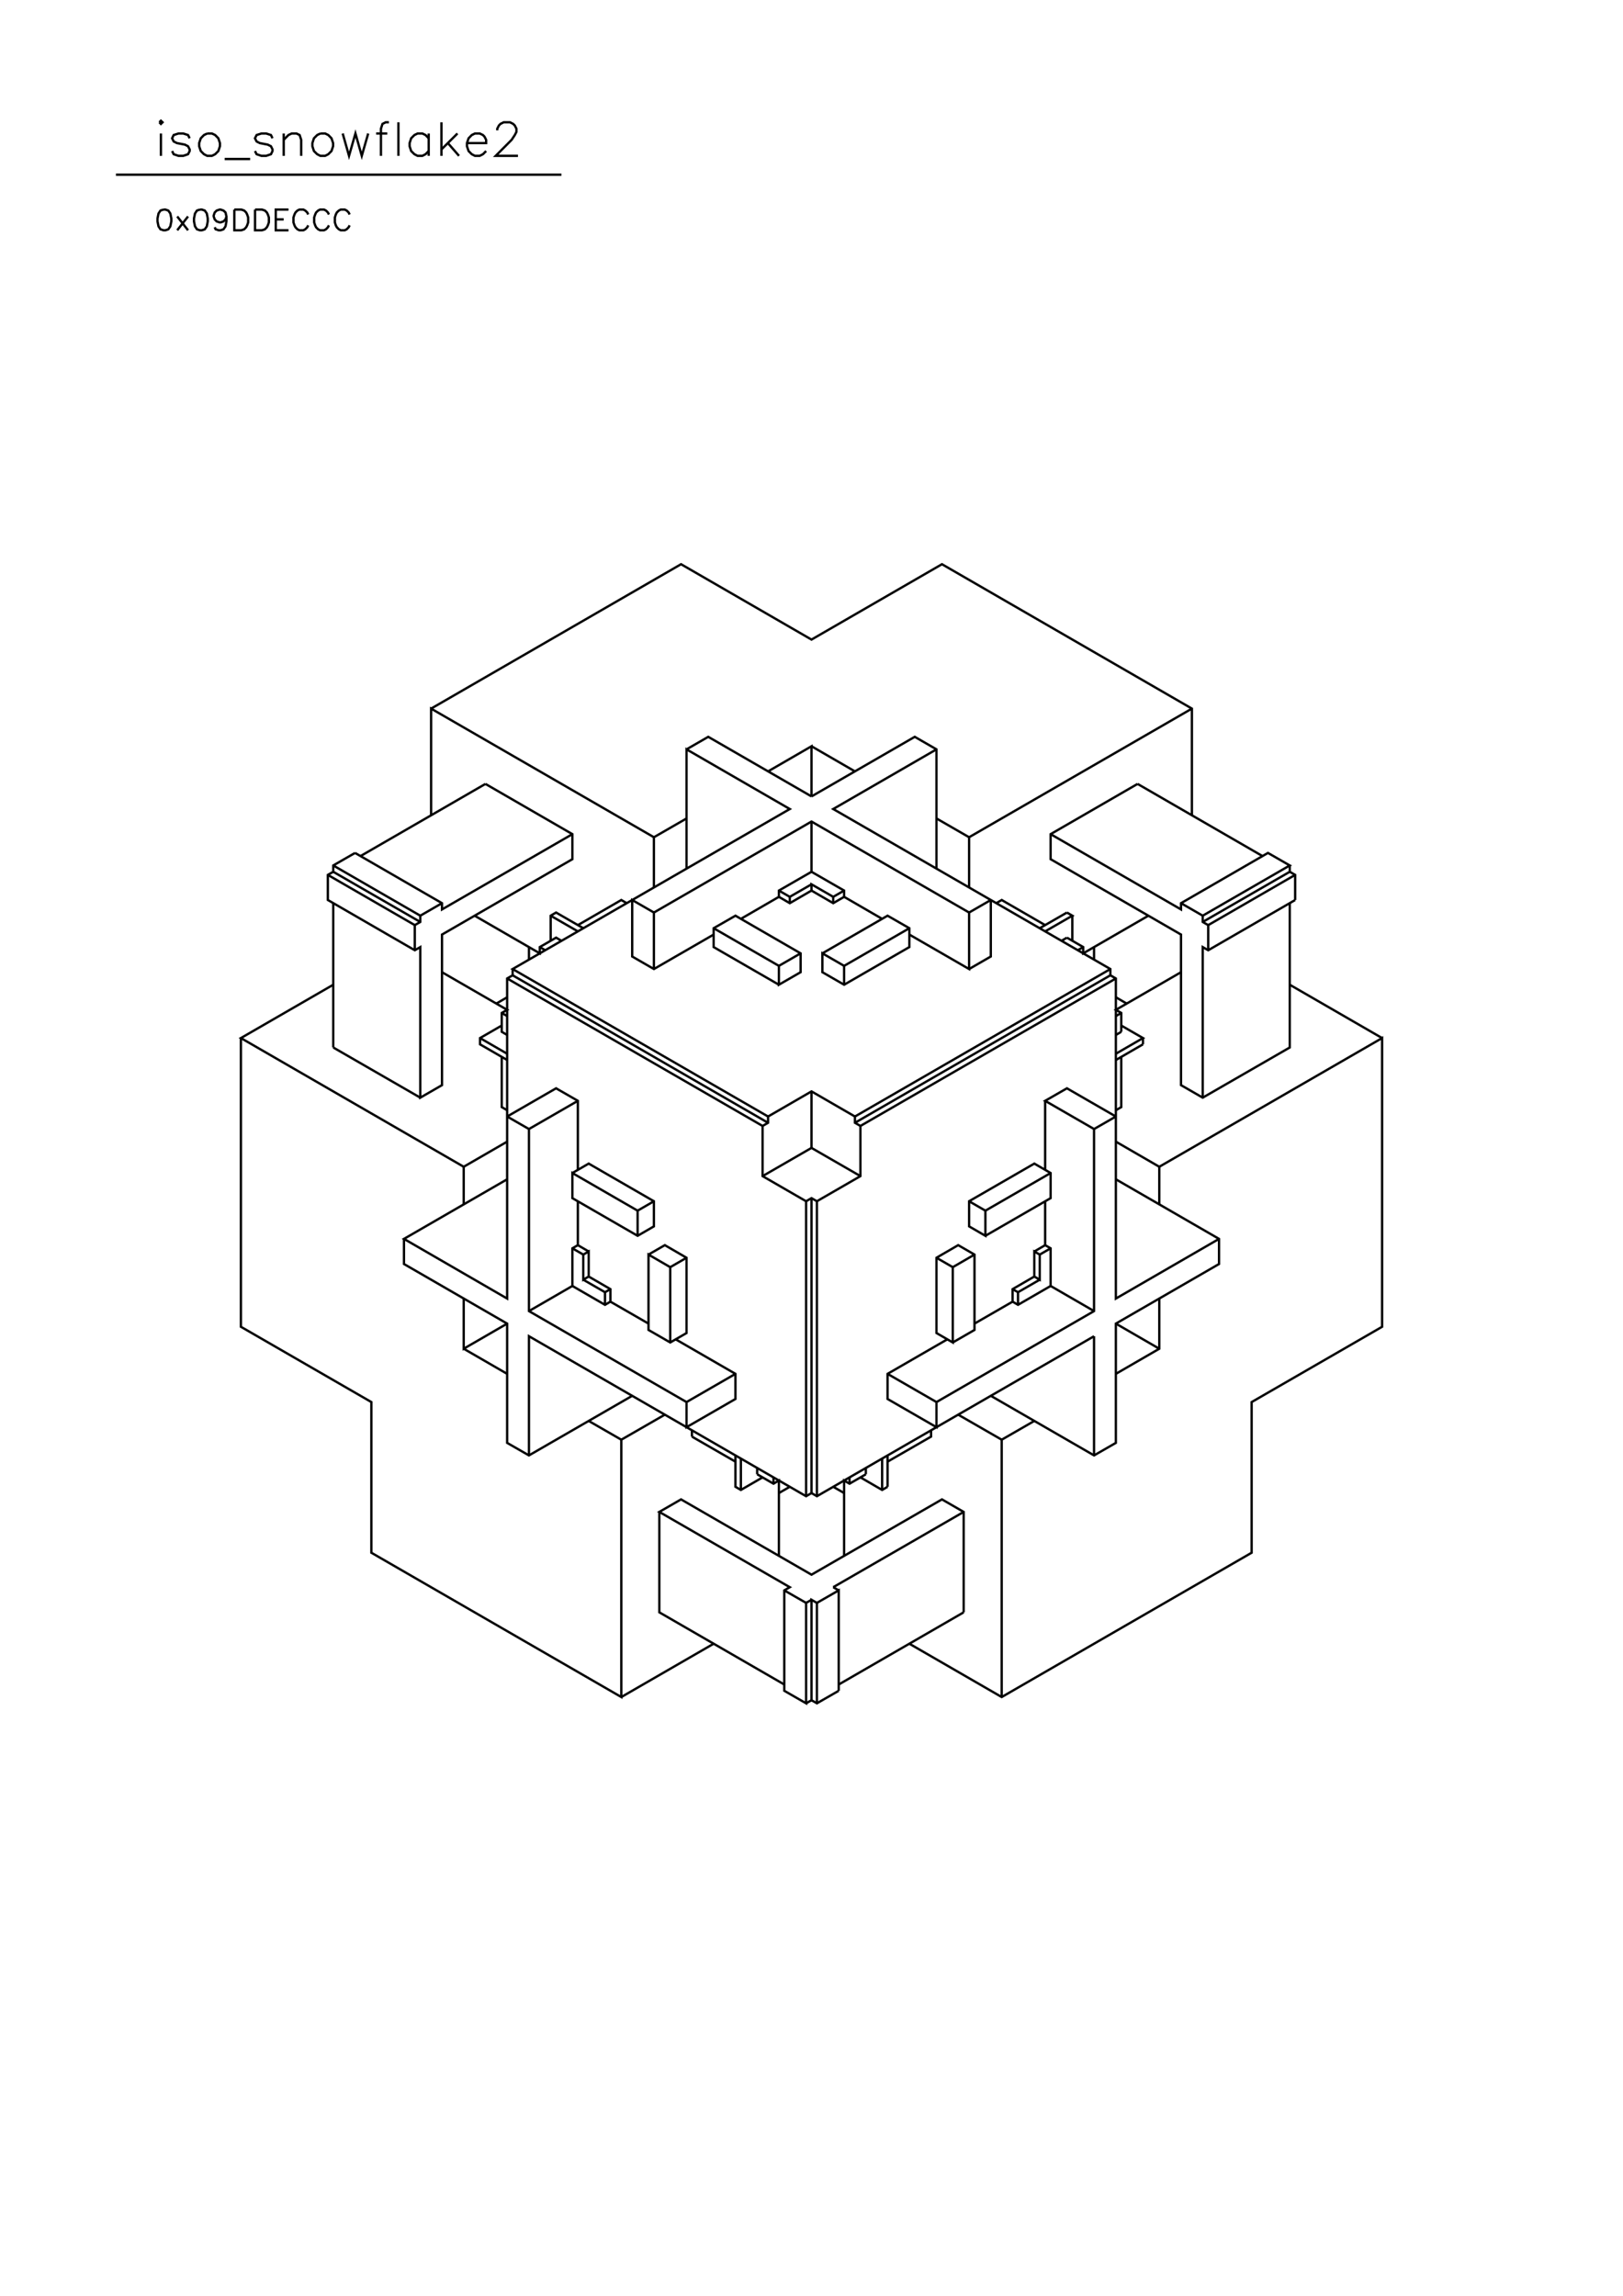 <?xml version="1.0" standalone="no"?>
<svg width="21cm" height="29.7cm" version="1.1" xmlns="http://www.w3.org/2000/svg" viewBox="0.0 0.0 21 29.7">
<path d="M5.578 9.167L8.812 7.299L10.5 8.274L12.188 7.299L15.422 9.167L15.422 10.547" stroke-width="0.03" stroke="#000000" fill="none"/>
<path d="M14.719 10.141L13.594 10.791L13.594 11.115L15.281 12.09L15.281 14.038L15.562 14.2L16.688 13.551L16.688 11.684" stroke-width="0.03" stroke="#000000" fill="none"/>
<path d="M16.758 11.643L15.633 12.293L15.562 12.252L15.562 14.2" stroke-width="0.03" stroke="#000000" fill="none"/>
<path d="M14.789 13.51L14.438 13.713" stroke-width="0.03" stroke="#000000" fill="none"/>
<path d="M14.508 13.673L14.508 14.322L14.438 14.363" stroke-width="0.03" stroke="#000000" fill="none"/>
<path d="M14.438 14.444L14.156 14.606L13.523 14.241L13.805 14.079L14.438 14.444" stroke-width="0.03" stroke="#000000" fill="none"/>
<path d="M14.438 14.769L15 15.094L17.883 13.429L17.883 17.164L16.195 18.138L16.195 20.087L12.961 21.954L11.766 21.264" stroke-width="0.03" stroke="#000000" fill="none"/>
<path d="M12.469 20.858L10.852 21.792" stroke-width="0.03" stroke="#000000" fill="none"/>
<path d="M10.852 21.873L10.57 22.035L10.5 21.995L10.5 20.696L10.57 20.736L10.852 20.574L10.852 21.873" stroke-width="0.03" stroke="#000000" fill="none"/>
<path d="M10.57 22.035L10.57 20.736" stroke-width="0.03" stroke="#000000" fill="none"/>
<path d="M10.5 20.696L10.43 20.736L10.43 22.035L10.148 21.873L10.148 20.574L10.219 20.533L8.531 19.559L8.812 19.397L10.5 20.371L12.188 19.397L12.469 19.559L12.469 20.858" stroke-width="0.03" stroke="#000000" fill="none"/>
<path d="M12.961 21.954L12.961 18.625L13.383 18.382" stroke-width="0.03" stroke="#000000" fill="none"/>
<path d="M12.961 18.625L12.398 18.301" stroke-width="0.03" stroke="#000000" fill="none"/>
<path d="M12.117 18.138L14.156 16.961L14.156 14.606" stroke-width="0.03" stroke="#000000" fill="none"/>
<path d="M14.438 15.256L15.773 16.027L15.773 16.352L14.438 17.123L14.438 18.666L14.156 18.828L12.82 18.057" stroke-width="0.03" stroke="#000000" fill="none"/>
<path d="M12.117 18.138L12.117 18.463L11.484 18.098L11.484 17.773L12.258 17.326" stroke-width="0.03" stroke="#000000" fill="none"/>
<path d="M12.328 17.367L12.609 17.205L12.609 16.23L12.398 16.108L12.117 16.271L12.117 17.245L12.328 17.367L12.328 16.393L12.609 16.23" stroke-width="0.03" stroke="#000000" fill="none"/>
<path d="M12.75 15.987L13.594 15.5L13.594 15.175L13.383 15.053L12.539 15.54L12.539 15.865L12.75 15.987L12.75 15.662L12.539 15.54" stroke-width="0.03" stroke="#000000" fill="none"/>
<path d="M12.75 15.662L13.594 15.175" stroke-width="0.03" stroke="#000000" fill="none"/>
<path d="M13.523 15.134L13.523 14.241" stroke-width="0.03" stroke="#000000" fill="none"/>
<path d="M14.438 13.632L14.789 13.429L14.508 13.267" stroke-width="0.03" stroke="#000000" fill="none"/>
<path d="M14.508 13.348L14.438 13.389" stroke-width="0.03" stroke="#000000" fill="none"/>
<path d="M14.508 13.348L14.508 13.104L14.438 13.064L15.281 12.577" stroke-width="0.03" stroke="#000000" fill="none"/>
<path d="M15.633 12.293L15.633 11.968L15.562 11.927L15.562 11.846L16.688 11.196L16.406 11.034L15.281 11.684L15.281 11.765L13.594 10.791" stroke-width="0.03" stroke="#000000" fill="none"/>
<path d="M13.805 11.805L13.453 12.008" stroke-width="0.03" stroke="#000000" fill="none"/>
<path d="M13.523 12.049L13.875 11.846L13.805 11.805" stroke-width="0.03" stroke="#000000" fill="none"/>
<path d="M13.875 11.846L13.875 12.171" stroke-width="0.03" stroke="#000000" fill="none"/>
<path d="M13.805 12.13L13.734 12.171" stroke-width="0.03" stroke="#000000" fill="none"/>
<path d="M13.805 12.13L14.016 12.252L14.016 12.333L14.859 11.846" stroke-width="0.03" stroke="#000000" fill="none"/>
<path d="M15.281 11.684L15.562 11.846" stroke-width="0.03" stroke="#000000" fill="none"/>
<path d="M15.562 11.927L16.688 11.278L16.688 11.196" stroke-width="0.03" stroke="#000000" fill="none"/>
<path d="M16.688 11.278L16.758 11.318L16.758 11.643" stroke-width="0.03" stroke="#000000" fill="none"/>
<path d="M16.758 11.318L15.633 11.968" stroke-width="0.03" stroke="#000000" fill="none"/>
<path d="M16.336 11.075L14.719 10.141" stroke-width="0.03" stroke="#000000" fill="none"/>
<path d="M15.422 9.167L12.539 10.831L12.539 11.481" stroke-width="0.03" stroke="#000000" fill="none"/>
<path d="M12.82 11.643L12.539 11.805L12.539 12.536L11.766 12.09" stroke-width="0.03" stroke="#000000" fill="none"/>
<path d="M11.766 12.008L10.922 12.495L10.641 12.333L10.641 12.577L10.922 12.739L11.766 12.252L11.766 12.008L11.484 11.846L10.641 12.333" stroke-width="0.03" stroke="#000000" fill="none"/>
<path d="M10.359 12.333L10.078 12.495L10.078 12.739L10.359 12.577L10.359 12.333L9.516 11.846L9.234 12.008L9.234 12.252L10.078 12.739" stroke-width="0.03" stroke="#000000" fill="none"/>
<path d="M10.078 12.495L9.234 12.008" stroke-width="0.03" stroke="#000000" fill="none"/>
<path d="M9.234 12.09L8.461 12.536L8.18 12.374L8.18 11.643L8.461 11.805L8.461 12.536" stroke-width="0.03" stroke="#000000" fill="none"/>
<path d="M8.461 11.805L10.5 10.628L12.539 11.805" stroke-width="0.03" stroke="#000000" fill="none"/>
<path d="M12.82 11.643L12.82 12.374L12.539 12.536" stroke-width="0.03" stroke="#000000" fill="none"/>
<path d="M12.891 11.684L12.961 11.643L13.523 11.968" stroke-width="0.03" stroke="#000000" fill="none"/>
<path d="M13.945 12.293L14.016 12.252" stroke-width="0.03" stroke="#000000" fill="none"/>
<path d="M14.156 12.252L14.156 12.414" stroke-width="0.03" stroke="#000000" fill="none"/>
<path d="M14.367 12.536L11.062 14.444L11.062 14.525L11.133 14.566L11.133 15.215L10.57 15.54L10.5 15.5L10.43 15.54L9.867 15.215L9.867 14.566L9.938 14.525L9.938 14.444L6.633 12.536L10.219 10.466L8.883 9.694L8.883 11.237" stroke-width="0.03" stroke="#000000" fill="none"/>
<path d="M8.461 11.481L8.461 10.831L8.883 10.588" stroke-width="0.03" stroke="#000000" fill="none"/>
<path d="M8.461 10.831L5.578 9.167L5.578 10.547" stroke-width="0.03" stroke="#000000" fill="none"/>
<path d="M6.281 10.141L4.664 11.075" stroke-width="0.03" stroke="#000000" fill="none"/>
<path d="M4.594 11.034L4.312 11.196L4.312 11.278L4.242 11.318L4.242 11.643L5.367 12.293L5.438 12.252L5.438 14.2L5.719 14.038L5.719 12.09L7.406 11.115L7.406 10.791L6.281 10.141" stroke-width="0.03" stroke="#000000" fill="none"/>
<path d="M7.406 10.791L5.719 11.765L5.719 11.684L4.594 11.034" stroke-width="0.03" stroke="#000000" fill="none"/>
<path d="M4.312 11.196L5.438 11.846L5.438 11.927L5.367 11.968L5.367 12.293" stroke-width="0.03" stroke="#000000" fill="none"/>
<path d="M5.367 11.968L4.242 11.318" stroke-width="0.03" stroke="#000000" fill="none"/>
<path d="M4.312 11.278L5.438 11.927" stroke-width="0.03" stroke="#000000" fill="none"/>
<path d="M5.438 11.846L5.719 11.684" stroke-width="0.03" stroke="#000000" fill="none"/>
<path d="M6.141 11.846L6.984 12.333L6.984 12.252L7.195 12.13L7.266 12.171" stroke-width="0.03" stroke="#000000" fill="none"/>
<path d="M7.125 12.171L7.125 11.846L7.195 11.805L7.547 12.008" stroke-width="0.03" stroke="#000000" fill="none"/>
<path d="M7.477 12.049L7.125 11.846" stroke-width="0.03" stroke="#000000" fill="none"/>
<path d="M7.477 11.968L8.039 11.643L8.109 11.684" stroke-width="0.03" stroke="#000000" fill="none"/>
<path d="M7.055 12.293L6.984 12.252" stroke-width="0.03" stroke="#000000" fill="none"/>
<path d="M6.844 12.252L6.844 12.414" stroke-width="0.03" stroke="#000000" fill="none"/>
<path d="M6.633 12.536L6.633 12.617L6.562 12.658L6.562 16.799L5.227 16.027L6.562 15.256" stroke-width="0.03" stroke="#000000" fill="none"/>
<path d="M6.562 14.769L6 15.094L3.117 13.429L4.312 12.739" stroke-width="0.03" stroke="#000000" fill="none"/>
<path d="M4.312 13.551L4.312 11.684" stroke-width="0.03" stroke="#000000" fill="none"/>
<path d="M5.719 12.577L6.562 13.064L6.492 13.104L6.492 13.348L6.562 13.389" stroke-width="0.03" stroke="#000000" fill="none"/>
<path d="M6.492 13.267L6.211 13.429L6.211 13.51L6.562 13.713" stroke-width="0.03" stroke="#000000" fill="none"/>
<path d="M6.562 13.632L6.211 13.429" stroke-width="0.03" stroke="#000000" fill="none"/>
<path d="M6.492 13.673L6.492 14.322L6.562 14.363" stroke-width="0.03" stroke="#000000" fill="none"/>
<path d="M6.562 14.444L7.195 14.079L7.477 14.241L7.477 15.134" stroke-width="0.03" stroke="#000000" fill="none"/>
<path d="M7.406 15.175L7.617 15.053L8.461 15.54L8.461 15.865L8.25 15.987L7.406 15.5L7.406 15.175L8.25 15.662L8.25 15.987" stroke-width="0.03" stroke="#000000" fill="none"/>
<path d="M8.391 16.23L8.602 16.108L8.883 16.271L8.883 17.245L8.672 17.367L8.391 17.205L8.391 16.23L8.672 16.393L8.672 17.367" stroke-width="0.03" stroke="#000000" fill="none"/>
<path d="M8.742 17.326L9.516 17.773L9.516 18.098L8.883 18.463L8.883 18.138L9.516 17.773" stroke-width="0.03" stroke="#000000" fill="none"/>
<path d="M8.883 18.138L6.844 16.961L6.844 14.606L7.477 14.241" stroke-width="0.03" stroke="#000000" fill="none"/>
<path d="M6.844 14.606L6.562 14.444" stroke-width="0.03" stroke="#000000" fill="none"/>
<path d="M6 15.094L6 15.581" stroke-width="0.03" stroke="#000000" fill="none"/>
<path d="M5.227 16.027L5.227 16.352L6.562 17.123L6.562 18.666L6.844 18.828L8.18 18.057" stroke-width="0.03" stroke="#000000" fill="none"/>
<path d="M8.602 18.301L8.039 18.625L8.039 21.954L4.805 20.087L4.805 18.138L3.117 17.164L3.117 13.429" stroke-width="0.03" stroke="#000000" fill="none"/>
<path d="M4.312 13.551L5.438 14.2" stroke-width="0.03" stroke="#000000" fill="none"/>
<path d="M6.492 13.104L6.562 13.145" stroke-width="0.03" stroke="#000000" fill="none"/>
<path d="M6.422 12.983L6.562 12.901" stroke-width="0.03" stroke="#000000" fill="none"/>
<path d="M6.562 12.658L9.867 14.566" stroke-width="0.03" stroke="#000000" fill="none"/>
<path d="M9.938 14.525L6.633 12.617" stroke-width="0.03" stroke="#000000" fill="none"/>
<path d="M9.586 11.887L10.078 11.602L10.078 11.521L10.5 11.278L10.5 10.628" stroke-width="0.03" stroke="#000000" fill="none"/>
<path d="M10.5 10.303L11.836 9.532L12.117 9.694L12.117 11.237" stroke-width="0.03" stroke="#000000" fill="none"/>
<path d="M12.539 10.831L12.117 10.588" stroke-width="0.03" stroke="#000000" fill="none"/>
<path d="M12.117 9.694L10.781 10.466L14.367 12.536L14.367 12.617L14.438 12.658L14.438 16.799L15.773 16.027" stroke-width="0.03" stroke="#000000" fill="none"/>
<path d="M15 15.581L15 15.094" stroke-width="0.03" stroke="#000000" fill="none"/>
<path d="M13.523 15.54L13.523 16.108L13.594 16.149L13.594 16.636L14.156 16.961" stroke-width="0.03" stroke="#000000" fill="none"/>
<path d="M14.156 17.286L10.57 19.356L10.5 19.315L10.43 19.356L6.844 17.286L6.844 18.828" stroke-width="0.03" stroke="#000000" fill="none"/>
<path d="M7.617 18.382L8.039 18.625" stroke-width="0.03" stroke="#000000" fill="none"/>
<path d="M8.953 18.585L8.953 18.504" stroke-width="0.03" stroke="#000000" fill="none"/>
<path d="M8.953 18.585L9.516 18.909" stroke-width="0.03" stroke="#000000" fill="none"/>
<path d="M9.516 18.828L9.516 19.234L9.586 19.275L9.867 19.112" stroke-width="0.03" stroke="#000000" fill="none"/>
<path d="M9.797 19.072L9.797 18.991" stroke-width="0.03" stroke="#000000" fill="none"/>
<path d="M9.797 19.072L10.008 19.194L10.078 19.153L10.078 20.127" stroke-width="0.03" stroke="#000000" fill="none"/>
<path d="M10.148 20.574L10.43 20.736" stroke-width="0.03" stroke="#000000" fill="none"/>
<path d="M10.781 20.533L12.469 19.559" stroke-width="0.03" stroke="#000000" fill="none"/>
<path d="M11.484 19.234L11.414 19.275L11.133 19.112" stroke-width="0.03" stroke="#000000" fill="none"/>
<path d="M11.203 19.072L10.992 19.194L10.922 19.153L10.922 20.127" stroke-width="0.03" stroke="#000000" fill="none"/>
<path d="M10.781 20.533L10.852 20.574" stroke-width="0.03" stroke="#000000" fill="none"/>
<path d="M10.57 19.356L10.57 15.54" stroke-width="0.03" stroke="#000000" fill="none"/>
<path d="M10.5 15.5L10.5 19.315" stroke-width="0.03" stroke="#000000" fill="none"/>
<path d="M10.43 19.356L10.43 15.54" stroke-width="0.03" stroke="#000000" fill="none"/>
<path d="M9.867 15.215L10.5 14.85L11.133 15.215" stroke-width="0.03" stroke="#000000" fill="none"/>
<path d="M11.133 14.566L14.438 12.658" stroke-width="0.03" stroke="#000000" fill="none"/>
<path d="M14.367 12.617L11.062 14.525" stroke-width="0.03" stroke="#000000" fill="none"/>
<path d="M11.062 14.444L10.5 14.119L9.938 14.444" stroke-width="0.03" stroke="#000000" fill="none"/>
<path d="M10.5 14.119L10.5 14.85" stroke-width="0.03" stroke="#000000" fill="none"/>
<path d="M8.461 15.54L8.25 15.662" stroke-width="0.03" stroke="#000000" fill="none"/>
<path d="M7.477 15.54L7.477 16.108L7.406 16.149L7.406 16.636L6.844 16.961" stroke-width="0.03" stroke="#000000" fill="none"/>
<path d="M6.562 17.123L6 17.448L6 16.799" stroke-width="0.03" stroke="#000000" fill="none"/>
<path d="M6 17.448L6.562 17.773" stroke-width="0.03" stroke="#000000" fill="none"/>
<path d="M7.406 16.636L7.828 16.88L7.898 16.839L8.391 17.123" stroke-width="0.03" stroke="#000000" fill="none"/>
<path d="M7.898 16.839L7.898 16.677L7.617 16.514L7.547 16.555L7.547 16.23L7.617 16.19L7.617 16.514" stroke-width="0.03" stroke="#000000" fill="none"/>
<path d="M7.547 16.555L7.828 16.717L7.828 16.88" stroke-width="0.03" stroke="#000000" fill="none"/>
<path d="M7.828 16.717L7.898 16.677" stroke-width="0.03" stroke="#000000" fill="none"/>
<path d="M7.617 16.19L7.477 16.108" stroke-width="0.03" stroke="#000000" fill="none"/>
<path d="M7.406 16.149L7.547 16.23" stroke-width="0.03" stroke="#000000" fill="none"/>
<path d="M8.672 16.393L8.883 16.271" stroke-width="0.03" stroke="#000000" fill="none"/>
<path d="M9.586 18.869L9.586 19.275" stroke-width="0.03" stroke="#000000" fill="none"/>
<path d="M10.008 19.194L10.008 19.112" stroke-width="0.03" stroke="#000000" fill="none"/>
<path d="M10.078 19.315L10.219 19.234" stroke-width="0.03" stroke="#000000" fill="none"/>
<path d="M10.781 19.234L10.922 19.315" stroke-width="0.03" stroke="#000000" fill="none"/>
<path d="M10.992 19.194L10.992 19.112" stroke-width="0.03" stroke="#000000" fill="none"/>
<path d="M11.203 19.072L11.203 18.991" stroke-width="0.03" stroke="#000000" fill="none"/>
<path d="M11.414 18.869L11.414 19.275" stroke-width="0.03" stroke="#000000" fill="none"/>
<path d="M11.484 19.234L11.484 18.828" stroke-width="0.03" stroke="#000000" fill="none"/>
<path d="M11.484 18.909L12.047 18.585L12.047 18.504" stroke-width="0.03" stroke="#000000" fill="none"/>
<path d="M12.117 18.138L11.484 17.773" stroke-width="0.03" stroke="#000000" fill="none"/>
<path d="M12.609 17.123L13.102 16.839L13.172 16.88L13.594 16.636" stroke-width="0.03" stroke="#000000" fill="none"/>
<path d="M13.453 16.555L13.172 16.717L13.172 16.88" stroke-width="0.03" stroke="#000000" fill="none"/>
<path d="M13.102 16.839L13.102 16.677L13.383 16.514L13.453 16.555L13.453 16.23L13.383 16.19L13.383 16.514" stroke-width="0.03" stroke="#000000" fill="none"/>
<path d="M13.172 16.717L13.102 16.677" stroke-width="0.03" stroke="#000000" fill="none"/>
<path d="M13.383 16.19L13.523 16.108" stroke-width="0.03" stroke="#000000" fill="none"/>
<path d="M13.594 16.149L13.453 16.23" stroke-width="0.03" stroke="#000000" fill="none"/>
<path d="M12.328 16.393L12.117 16.271" stroke-width="0.03" stroke="#000000" fill="none"/>
<path d="M14.156 17.286L14.156 18.828" stroke-width="0.03" stroke="#000000" fill="none"/>
<path d="M14.438 17.773L15 17.448L15 16.799" stroke-width="0.03" stroke="#000000" fill="none"/>
<path d="M15 17.448L14.438 17.123" stroke-width="0.03" stroke="#000000" fill="none"/>
<path d="M14.789 13.51L14.789 13.429" stroke-width="0.03" stroke="#000000" fill="none"/>
<path d="M14.508 13.104L14.438 13.145" stroke-width="0.03" stroke="#000000" fill="none"/>
<path d="M14.578 12.983L14.438 12.901" stroke-width="0.03" stroke="#000000" fill="none"/>
<path d="M16.688 12.739L17.883 13.429" stroke-width="0.03" stroke="#000000" fill="none"/>
<path d="M11.414 11.887L10.922 11.602L10.922 11.521L10.5 11.278" stroke-width="0.03" stroke="#000000" fill="none"/>
<path d="M10.5 11.44L10.219 11.602L10.078 11.521" stroke-width="0.03" stroke="#000000" fill="none"/>
<path d="M10.078 11.602L10.219 11.684L10.5 11.521L10.5 11.44L10.781 11.602L10.922 11.521" stroke-width="0.03" stroke="#000000" fill="none"/>
<path d="M10.922 11.602L10.781 11.684L10.5 11.521" stroke-width="0.03" stroke="#000000" fill="none"/>
<path d="M10.219 11.602L10.219 11.684" stroke-width="0.03" stroke="#000000" fill="none"/>
<path d="M10.781 11.684L10.781 11.602" stroke-width="0.03" stroke="#000000" fill="none"/>
<path d="M10.922 12.495L10.922 12.739" stroke-width="0.03" stroke="#000000" fill="none"/>
<path d="M10.5 10.303L10.5 9.654L9.938 9.979" stroke-width="0.03" stroke="#000000" fill="none"/>
<path d="M10.5 10.303L9.164 9.532L8.883 9.694" stroke-width="0.03" stroke="#000000" fill="none"/>
<path d="M10.5 9.654L11.062 9.979" stroke-width="0.03" stroke="#000000" fill="none"/>
<path d="M7.264 2.26L1.5 2.26" stroke-width="0.03" stroke="#000000" fill="none"/>
<path d="M2.082 2.016L2.082 1.727" stroke-width="0.03" stroke="#000000" fill="none"/>
<path d="M2.062 1.582L2.082 1.603L2.103 1.582L2.082 1.562L2.062 1.582" stroke-width="0.03" stroke="#000000" fill="none"/>
<path d="M2.227 1.954L2.247 1.995L2.309 2.016L2.371 2.016L2.433 1.995L2.454 1.954L2.454 1.933L2.433 1.892L2.392 1.871L2.289 1.851L2.247 1.83L2.227 1.789L2.247 1.747L2.309 1.727L2.371 1.727L2.433 1.747L2.454 1.789" stroke-width="0.03" stroke="#000000" fill="none"/>
<path d="M2.681 1.727L2.639 1.747L2.598 1.789L2.577 1.851L2.577 1.892L2.598 1.954L2.639 1.995L2.681 2.016L2.742 2.016L2.784 1.995L2.825 1.954L2.846 1.892L2.846 1.851L2.825 1.789L2.784 1.747L2.742 1.727L2.681 1.727" stroke-width="0.03" stroke="#000000" fill="none"/>
<path d="M2.907 2.057L3.237 2.057" stroke-width="0.03" stroke="#000000" fill="none"/>
<path d="M3.299 1.954L3.32 1.995L3.382 2.016L3.444 2.016L3.506 1.995L3.526 1.954L3.526 1.933L3.506 1.892L3.464 1.871L3.361 1.851L3.32 1.83L3.299 1.789L3.32 1.747L3.382 1.727L3.444 1.727L3.506 1.747L3.526 1.789" stroke-width="0.03" stroke="#000000" fill="none"/>
<path d="M3.671 1.809L3.732 1.747L3.774 1.727L3.836 1.727L3.877 1.747L3.897 1.809L3.897 2.016" stroke-width="0.03" stroke="#000000" fill="none"/>
<path d="M3.671 2.016L3.671 1.727" stroke-width="0.03" stroke="#000000" fill="none"/>
<path d="M4.145 1.727L4.104 1.747L4.062 1.789L4.042 1.851L4.042 1.892L4.062 1.954L4.104 1.995L4.145 2.016L4.207 2.016L4.248 1.995L4.289 1.954L4.31 1.892L4.31 1.851L4.289 1.789L4.248 1.747L4.207 1.727L4.145 1.727" stroke-width="0.03" stroke="#000000" fill="none"/>
<path d="M4.434 1.727L4.516 2.016L4.599 1.727L4.681 2.016L4.764 1.727" stroke-width="0.03" stroke="#000000" fill="none"/>
<path d="M4.867 1.727L5.011 1.727" stroke-width="0.03" stroke="#000000" fill="none"/>
<path d="M5.032 1.582L4.99 1.582L4.949 1.603L4.929 1.665L4.929 2.016" stroke-width="0.03" stroke="#000000" fill="none"/>
<path d="M5.155 2.016L5.155 1.582" stroke-width="0.03" stroke="#000000" fill="none"/>
<path d="M5.547 1.727L5.547 2.016" stroke-width="0.03" stroke="#000000" fill="none"/>
<path d="M5.547 1.954L5.506 1.995L5.465 2.016L5.403 2.016L5.362 1.995L5.32 1.954L5.3 1.892L5.3 1.851L5.32 1.789L5.362 1.747L5.403 1.727L5.465 1.727L5.506 1.747L5.547 1.789" stroke-width="0.03" stroke="#000000" fill="none"/>
<path d="M5.712 1.933L5.919 1.727" stroke-width="0.03" stroke="#000000" fill="none"/>
<path d="M5.795 1.851L5.939 2.016" stroke-width="0.03" stroke="#000000" fill="none"/>
<path d="M6.042 1.851L6.29 1.851L6.29 1.809L6.269 1.768L6.249 1.747L6.207 1.727L6.145 1.727L6.104 1.747L6.063 1.789L6.042 1.851L6.042 1.892L6.063 1.954L6.104 1.995L6.145 2.016L6.207 2.016L6.249 1.995L6.29 1.954" stroke-width="0.03" stroke="#000000" fill="none"/>
<path d="M6.434 1.686L6.434 1.665L6.455 1.624L6.475 1.603L6.517 1.582L6.599 1.582L6.64 1.603L6.661 1.624L6.682 1.665L6.682 1.706L6.661 1.747L6.62 1.809L6.414 2.016L6.702 2.016" stroke-width="0.03" stroke="#000000" fill="none"/>
<path d="M5.712 2.016L5.712 1.582" stroke-width="0.03" stroke="#000000" fill="none"/>
<path d="M4.524 2.775L4.511 2.749L4.486 2.724L4.46 2.711L4.409 2.711L4.384 2.724L4.358 2.749L4.345 2.775L4.333 2.813L4.333 2.877L4.345 2.915L4.358 2.94L4.384 2.966L4.409 2.979L4.46 2.979L4.486 2.966L4.511 2.94L4.524 2.915" stroke-width="0.03" stroke="#000000" fill="none"/>
<path d="M4.256 2.915L4.243 2.94L4.218 2.966L4.192 2.979L4.141 2.979L4.116 2.966L4.09 2.94L4.078 2.915L4.065 2.877L4.065 2.813L4.078 2.775L4.09 2.749L4.116 2.724L4.141 2.711L4.192 2.711L4.218 2.724L4.243 2.749L4.256 2.775" stroke-width="0.03" stroke="#000000" fill="none"/>
<path d="M3.988 2.775L3.976 2.749L3.95 2.724L3.925 2.711L3.874 2.711L3.848 2.724L3.823 2.749L3.81 2.775L3.797 2.813L3.797 2.877L3.81 2.915L3.823 2.94L3.848 2.966L3.874 2.979L3.925 2.979L3.95 2.966L3.976 2.94L3.988 2.915" stroke-width="0.03" stroke="#000000" fill="none"/>
<path d="M3.733 2.979L3.568 2.979L3.568 2.711L3.733 2.711" stroke-width="0.03" stroke="#000000" fill="none"/>
<path d="M3.67 2.838L3.568 2.838" stroke-width="0.03" stroke="#000000" fill="none"/>
<path d="M3.3 2.711L3.3 2.979L3.389 2.979L3.428 2.966L3.453 2.94L3.466 2.915L3.479 2.877L3.479 2.813L3.466 2.775L3.453 2.749L3.428 2.724L3.389 2.711L3.3 2.711" stroke-width="0.03" stroke="#000000" fill="none"/>
<path d="M3.032 2.711L3.032 2.979L3.122 2.979L3.16 2.966L3.185 2.94L3.198 2.915L3.211 2.877L3.211 2.813L3.198 2.775L3.185 2.749L3.16 2.724L3.122 2.711L3.032 2.711" stroke-width="0.03" stroke="#000000" fill="none"/>
<path d="M2.93 2.8L2.918 2.838L2.892 2.864L2.854 2.877L2.841 2.877L2.803 2.864L2.778 2.838L2.765 2.8L2.765 2.787L2.778 2.749L2.803 2.724L2.841 2.711L2.854 2.711L2.892 2.724L2.918 2.749L2.93 2.8L2.93 2.864L2.918 2.928L2.892 2.966L2.854 2.979L2.829 2.979L2.79 2.966L2.778 2.94" stroke-width="0.03" stroke="#000000" fill="none"/>
<path d="M2.586 2.711L2.548 2.724L2.523 2.762L2.51 2.826L2.51 2.864L2.523 2.928L2.548 2.966L2.586 2.979L2.612 2.979L2.65 2.966L2.676 2.928L2.688 2.864L2.688 2.826L2.676 2.762L2.65 2.724L2.612 2.711L2.586 2.711" stroke-width="0.03" stroke="#000000" fill="none"/>
<path d="M2.433 2.8L2.293 2.979" stroke-width="0.03" stroke="#000000" fill="none"/>
<path d="M2.433 2.979L2.293 2.8" stroke-width="0.03" stroke="#000000" fill="none"/>
<path d="M2.115 2.711L2.076 2.724L2.051 2.762L2.038 2.826L2.038 2.864L2.051 2.928L2.076 2.966L2.115 2.979L2.14 2.979L2.178 2.966L2.204 2.928L2.217 2.864L2.217 2.826L2.204 2.762L2.178 2.724L2.14 2.711L2.115 2.711" stroke-width="0.03" stroke="#000000" fill="none"/>
<path d="M8.531 19.559L8.531 20.858L10.148 21.792" stroke-width="0.03" stroke="#000000" fill="none"/>
<path d="M10.43 22.035L10.5 21.995" stroke-width="0.03" stroke="#000000" fill="none"/>
<path d="M9.234 21.264L8.039 21.954" stroke-width="0.03" stroke="#000000" fill="none"/>
</svg>
